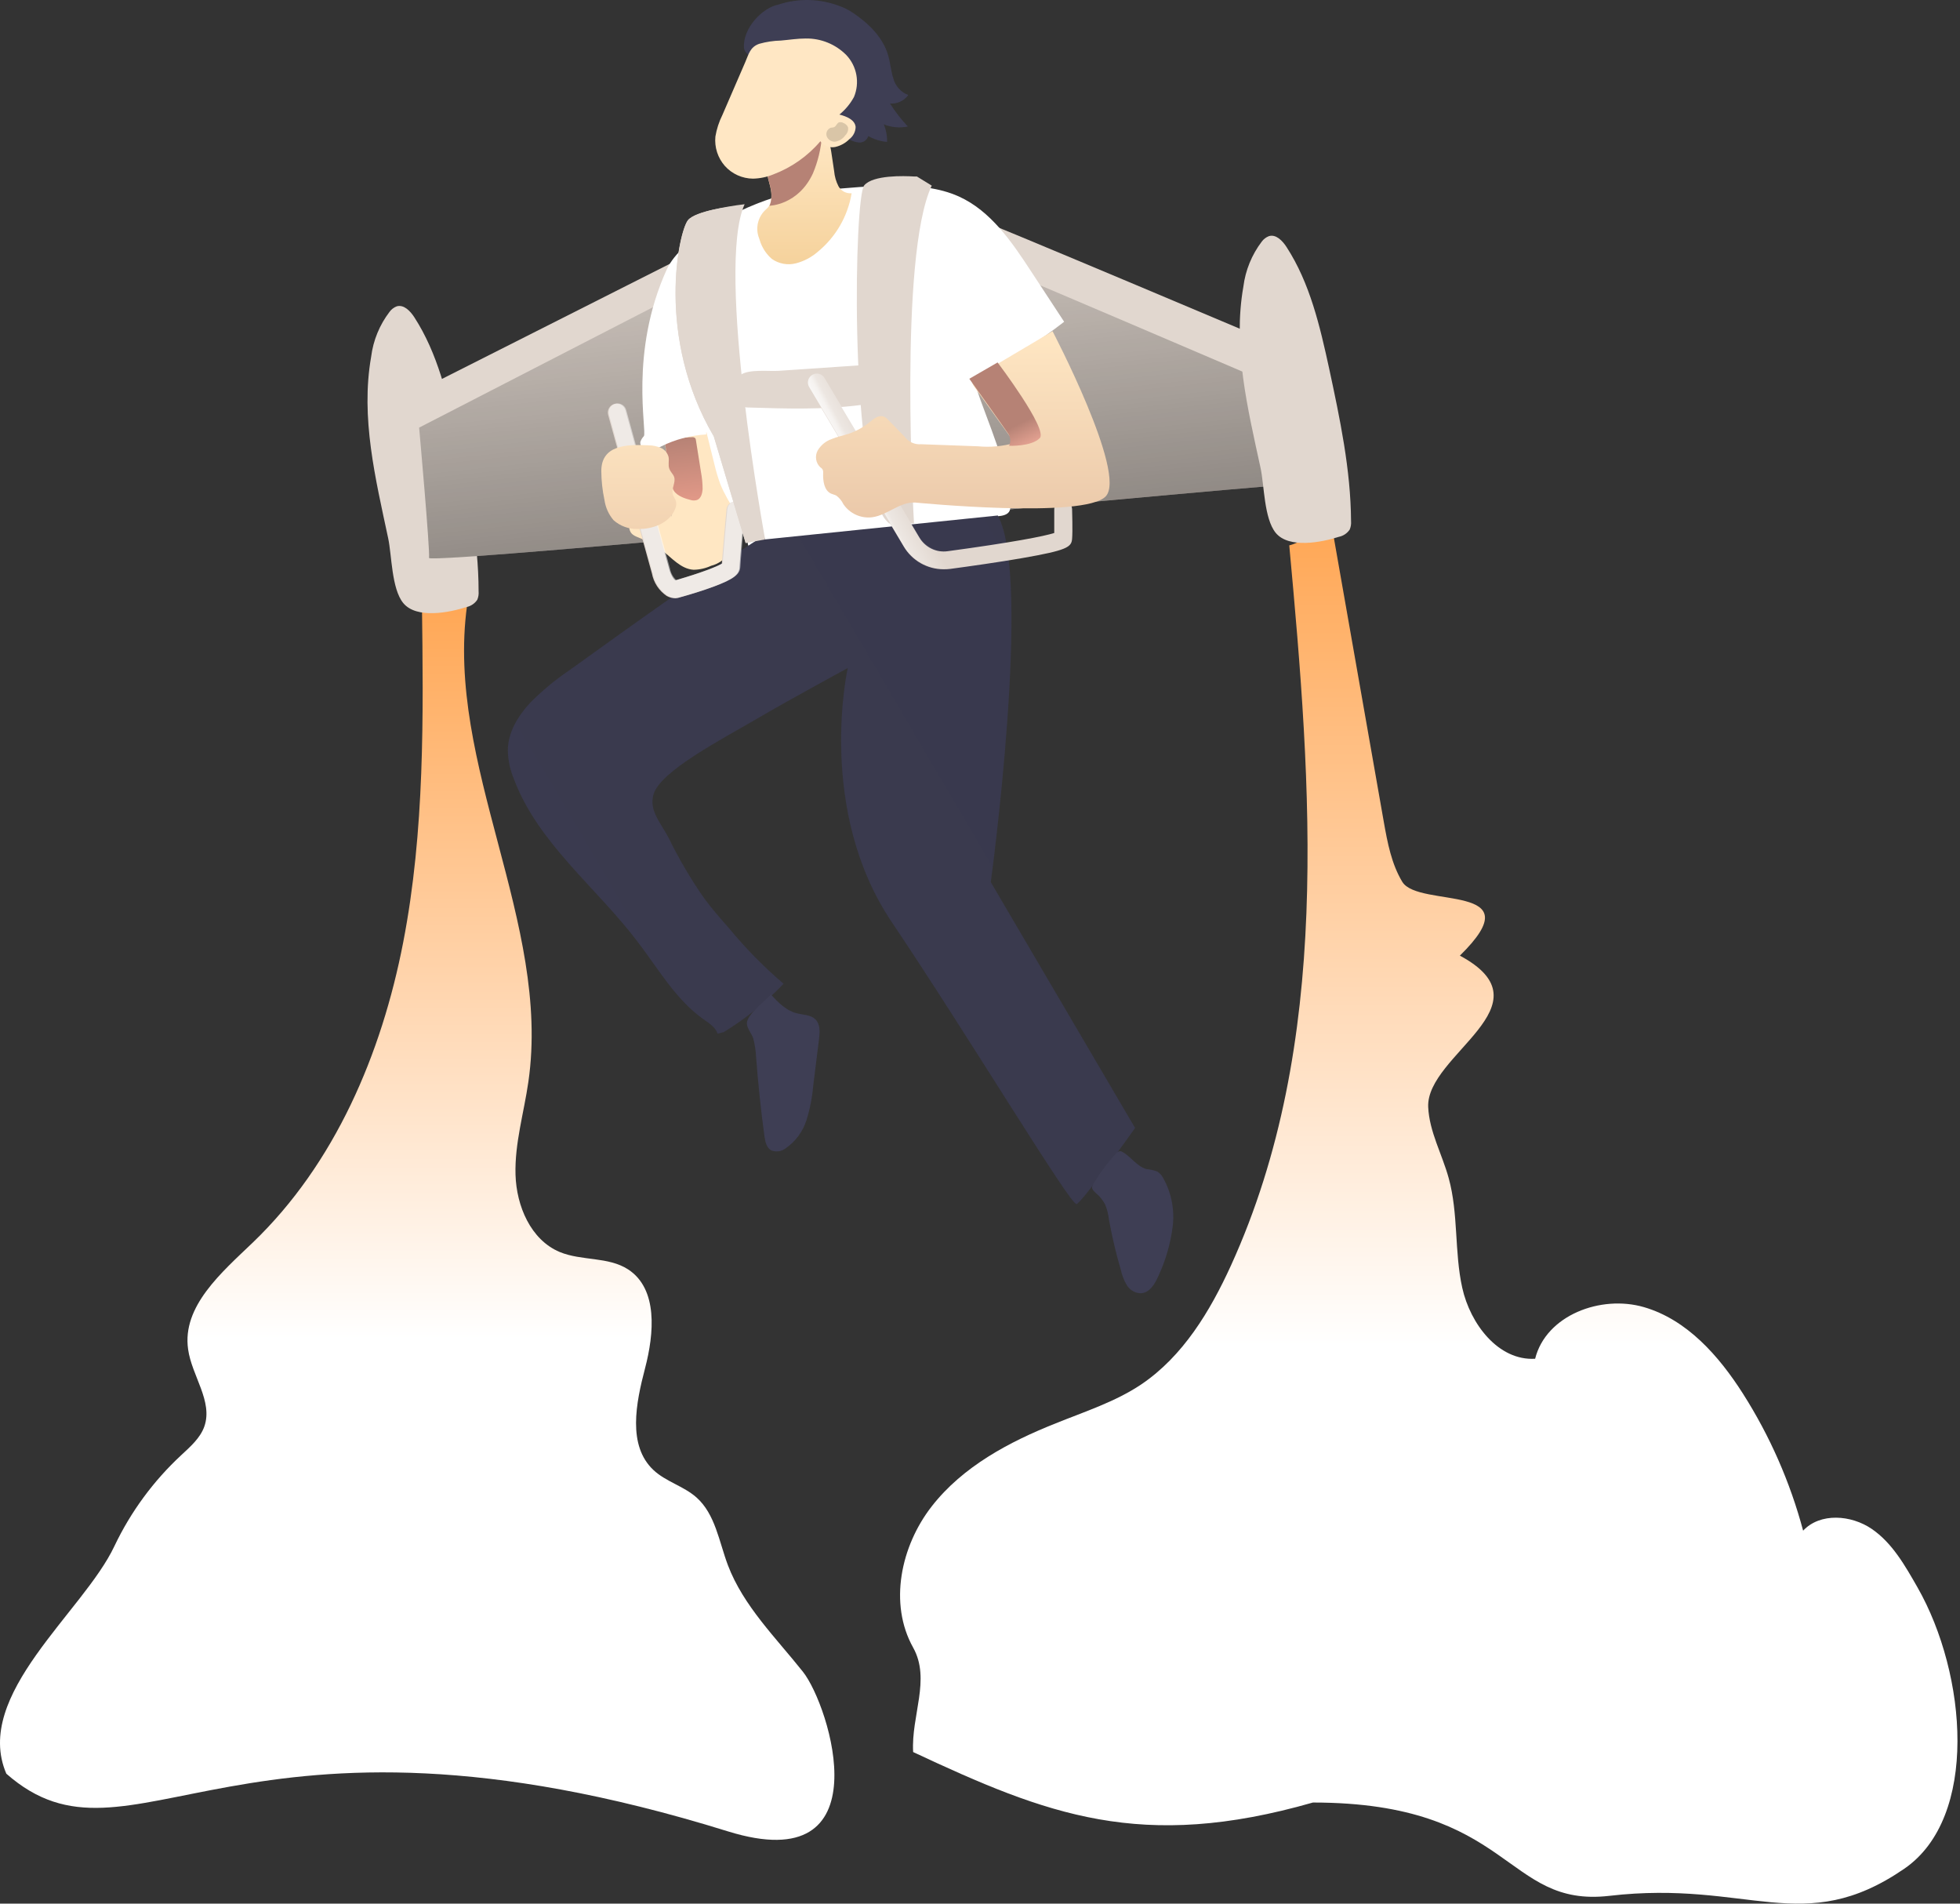 <svg width="690" height="670" viewBox="0 0 690 670" fill="none" xmlns="http://www.w3.org/2000/svg">
<rect x="0" y="0" width="690" height="670" fill="#333333" stroke="none"/>
<path d="M256.261 644.564C311.258 661.655 292.194 600.406 282.678 588.412C273.162 576.419 261.742 565.301 256.261 550.909C253.121 542.59 251.827 532.919 245.165 527.018C240.674 523.039 234.412 521.497 230.035 517.385C220.842 508.742 223.887 493.779 227.085 481.577C230.282 469.374 231.691 453.668 221.128 446.777C214.124 442.227 204.741 443.845 197.033 440.647C186.851 436.383 181.807 424.484 181.484 413.462C181.16 402.44 184.453 391.646 186.014 380.718C194.102 324.559 156.742 269.333 164.412 213.193C159.578 212.907 153.354 212.431 148.539 212.165C149.053 252.142 149.548 292.444 141.935 331.698C134.322 370.952 117.898 409.559 89.064 437.258C78.006 447.862 64.037 459.741 66.225 474.914C67.52 484.242 75.037 493.189 71.935 502.06C70.489 506.153 67.025 509.142 63.846 512.112C54.032 521.2 46.036 532.073 40.285 544.151C29.398 567.338 -9.655 596.506 2.224 624.264C46.372 663.074 83.25 590.801 256.261 644.564Z" fill="url(#paint0_linear)"/>
<path d="M130.649 125.622C131.368 119.839 133.615 114.352 137.158 109.726C137.788 108.865 138.654 108.204 139.651 107.823C142.144 107.08 144.409 109.441 145.837 111.63C154.097 124.366 157.598 139.5 160.834 154.33C164.678 172.073 168.485 189.967 168.485 208.11C168.579 209.136 168.416 210.17 168.009 211.117C167.118 212.428 165.753 213.342 164.203 213.668C158.246 215.572 146.617 217.933 141.954 212.241C137.824 207.196 137.938 195.393 136.644 189.396C132.191 168.475 126.9 147.001 130.649 125.622Z" fill="#E1D7CF"/>
<path d="M340.649 75.745C342.952 76.126 457.982 124.784 457.982 124.784C457.982 124.784 460.666 171.349 460.285 170.188C459.905 169.027 150.633 199.048 151.032 196.364C151.432 193.679 146.788 137.806 146.788 137.806L247.373 87.015L340.649 75.745Z" fill="#E1D7CF"/>
<path d="M333.741 86.92C336.044 87.32 453.091 137.52 453.091 137.52C453.091 137.52 460.704 171.349 460.285 170.188C459.867 169.027 150.633 199.048 151.033 196.364C151.432 193.68 147.55 150.504 147.55 150.504L248.42 98.571L333.741 86.92Z" fill="url(#paint1_linear)"/>
<path d="M232.985 193.622C236.506 196.364 239.703 200.266 244.176 200.533C246.313 200.497 248.42 200.018 250.361 199.124C252.803 198.505 254.943 197.033 256.395 194.974C256.863 193.952 257.153 192.858 257.251 191.738C258.517 181.91 257.069 171.922 253.064 162.859C251.656 159.66 252.436 150.427 249.258 148.904C246.079 147.382 239.741 153.816 236.221 154.33C235.865 154.369 235.518 154.465 235.193 154.616C234.051 155.244 234.146 156.881 234.374 158.156C235.819 165.992 236.507 173.948 236.43 181.915C236.221 179.288 233.194 177.765 230.568 177.784C226.457 177.784 220.043 181.781 221.756 186.769C222.346 188.444 224.135 188.882 225.563 189.51C228.203 190.557 230.697 191.939 232.985 193.622Z" fill="url(#paint2_linear)"/>
<path d="M243.205 175.994C243.901 176.197 244.641 176.197 245.337 175.994C246.802 175.48 247.24 173.653 247.354 172.187C247.344 170.181 247.153 168.18 246.783 166.209L244.994 154.939C244.985 154.679 244.899 154.427 244.747 154.216C244.598 154.083 244.422 153.983 244.232 153.924C244.042 153.865 243.841 153.848 243.643 153.873C240.38 153.91 237.153 154.556 234.127 155.777L235.154 164.02C235.181 164.398 235.265 164.77 235.402 165.124C235.58 165.458 235.777 165.782 235.992 166.095C237.324 168.189 235.992 170.683 237.172 172.644C238.352 174.604 241.321 175.537 243.205 175.994Z" fill="url(#paint3_linear)"/>
<path d="M274.018 1.615C281.097 -0.72 288.768 -0.518 295.714 2.186C297.347 2.767 298.896 3.56 300.32 4.547C305.782 8.221 310.807 13.113 312.653 19.415C313.433 22.061 313.605 24.878 314.461 27.505C314.799 28.849 315.456 30.091 316.377 31.125C317.299 32.159 318.456 32.955 319.752 33.445C319.029 34.456 318.057 35.264 316.929 35.787C315.802 36.311 314.558 36.534 313.319 36.434C315.151 39.324 317.254 42.033 319.6 44.524C316.763 45.113 313.816 44.849 311.13 43.763C311.952 45.72 312.347 47.829 312.291 49.95C309.962 49.747 307.703 49.046 305.668 47.894C305.451 48.612 304.989 49.231 304.364 49.645C303.738 50.058 302.988 50.24 302.242 50.159C300.754 49.955 299.334 49.408 298.093 48.56L291.584 44.753C286.617 42.176 282.063 38.871 278.072 34.949C275.682 32.225 273.643 29.213 272 25.982C270.459 23.127 262.161 20.176 261.913 16.864C261.4 10.067 268.27 2.738 274.018 1.615Z" fill="#3E3E54"/>
<path d="M248.705 152.122L251.465 163.258C252.018 165.653 252.717 168.012 253.558 170.321C256.28 177.27 261.704 183.152 263.075 190.481C263.322 191.719 263.588 193.185 264.749 193.68C265.468 193.907 266.239 193.907 266.957 193.68C273.809 192.157 280.946 192.994 287.892 192.347C293.113 191.689 298.282 190.678 303.365 189.32C319.13 185.634 335.139 183.089 351.269 181.705C352.906 181.553 354.866 181.21 355.475 179.687C355.678 179.074 355.736 178.423 355.647 177.784C354.714 163.144 348.034 149.628 343.409 135.712C343.217 135.359 343.108 134.967 343.091 134.565C343.074 134.164 343.149 133.764 343.311 133.396C343.473 133.029 343.717 132.703 344.024 132.444C344.331 132.186 344.694 132.001 345.084 131.904C355.517 126.669 365.411 120.42 374.622 113.248L362.936 95.429C356.18 85.111 348.814 74.26 337.566 69.158C330.543 65.998 322.645 65.351 314.956 65.351C306.677 65.351 298.417 66.132 290.214 66.874C284.994 67.086 279.804 67.761 274.703 68.892C260.791 72.699 239.722 83.798 234.736 94.82C221.413 124.08 227.865 151.817 226.666 153.511C226.144 154.06 225.737 154.707 225.467 155.415C225.067 156.976 226.742 158.442 228.341 158.518C229.957 158.425 231.523 157.92 232.89 157.052C237.818 154.627 243.183 153.215 248.667 152.902C248.591 153.264 248.591 151.684 248.705 152.122Z" fill="white"/>
<path d="M306.925 128.287C306.975 132.021 306.778 135.754 306.334 139.462C306.321 140.14 306.116 140.799 305.744 141.366C304.901 142.136 303.804 142.57 302.661 142.584C289.681 144.24 276.511 143.822 263.398 143.422C262.831 143.437 262.267 143.333 261.742 143.117C261.169 142.768 260.728 142.239 260.486 141.613C259.287 139.062 257.784 133.998 260.753 131.923C263.722 129.848 270.687 130.743 274.075 130.515L306.925 128.287Z" fill="#E1D7CF"/>
<path d="M306.925 128.287C306.975 132.021 306.778 135.754 306.334 139.462C306.321 140.14 306.116 140.799 305.744 141.366C304.901 142.136 303.804 142.57 302.661 142.584C289.681 144.24 276.511 143.822 263.398 143.422C262.831 143.437 262.267 143.333 261.742 143.117C261.169 142.768 260.728 142.239 260.486 141.613C259.287 139.062 257.784 133.998 260.753 131.923C263.722 129.848 270.687 130.743 274.075 130.515L306.925 128.287Z" fill="url(#paint4_linear)"/>
<path d="M269.355 189.853C269.355 188.958 267.966 189.13 267.223 189.606C244.385 204.15 222.536 220.065 200.611 235.789C195.484 239.238 190.721 243.199 186.394 247.611C182.207 252.199 178.781 257.949 178.781 264.155C178.858 267.562 179.568 270.925 180.875 274.073C189.325 296.689 209.804 312.147 224.439 331.412C231.748 340.931 237.895 351.877 247.754 358.807C249.657 360.158 251.846 361.51 252.588 363.737C252.359 363.966 254.815 363.147 254.586 363.376C262.396 358.625 269.544 352.865 275.845 346.242C268.953 340.359 262.585 333.887 256.813 326.901C253.692 323.36 250.57 319.819 247.792 316.011C243.095 309.258 238.921 302.156 235.307 294.766C232.547 289.474 228.379 285.248 230.073 279.537C232.49 271.37 254.148 260.176 266.614 252.885C278.681 245.803 298.969 234.876 298.455 235.104C298.455 235.104 287.207 284.829 313.966 324.578C340.726 364.327 376.944 424.465 378.999 423.78C381.055 423.095 399.592 396.995 399.592 396.995L348.795 310.472C348.795 310.472 363.374 203.465 351.269 181.439L269.355 189.853Z" fill="#3E3E54"/>
<path d="M269.355 189.853C269.355 188.958 267.966 189.13 267.223 189.606C244.385 204.15 222.536 220.065 200.611 235.789C195.484 239.238 190.721 243.199 186.394 247.611C182.207 252.199 178.781 257.949 178.781 264.155C178.858 267.562 179.568 270.925 180.875 274.073C189.325 296.689 209.804 312.147 224.439 331.412C231.748 340.931 237.895 351.877 247.754 358.807C249.657 360.158 251.846 361.51 252.588 363.737C252.359 363.966 254.815 363.147 254.586 363.376C262.396 358.625 269.544 352.865 275.845 346.242C268.953 340.359 262.585 333.887 256.813 326.901C253.692 323.36 250.57 319.819 247.792 316.011C243.095 309.258 238.921 302.156 235.307 294.766C232.547 289.474 228.379 285.248 230.073 279.537C232.49 271.37 254.148 260.176 266.614 252.885C278.681 245.803 298.969 234.876 298.455 235.104C298.455 235.104 287.207 284.829 313.966 324.578C340.726 364.327 376.944 424.465 378.999 423.78C381.055 423.095 399.592 396.995 399.592 396.995L348.795 310.472C348.795 310.472 363.374 203.465 351.269 181.439L269.355 189.853Z" fill="url(#paint5_linear)"/>
<path d="M266.177 372.056C266.875 381.347 267.852 390.611 269.108 399.851C269.374 401.754 269.831 403.982 271.525 404.895C272.368 405.222 273.282 405.323 274.176 405.189C275.07 405.056 275.914 404.692 276.626 404.134C280.049 401.754 282.596 398.317 283.877 394.349C285.124 390.408 285.928 386.341 286.275 382.222L288.33 365.717C288.616 363.318 288.806 360.577 287.131 358.845C285.456 357.112 282.64 357.208 280.28 356.579C276.664 355.608 273.923 352.772 271.373 350.031C269.317 352.41 262.808 357.093 262.941 360.254C262.941 361.948 264.73 363.928 265.206 365.584C265.748 367.703 266.073 369.872 266.177 372.056Z" fill="#3E3E54"/>
<path d="M389.029 423.875C389.745 425.601 390.207 427.423 390.399 429.282C391.486 435.273 392.89 441.201 394.605 447.043C395.009 448.925 395.723 450.726 396.718 452.374C397.223 453.197 397.923 453.882 398.757 454.37C399.59 454.858 400.53 455.134 401.495 455.172C404.692 455.172 406.691 451.745 407.928 448.814C410.425 443.385 412.081 437.608 412.838 431.68C413.56 425.754 412.373 419.752 409.45 414.547C408.969 413.639 408.261 412.872 407.395 412.32C406.205 411.882 404.964 411.601 403.703 411.482C400.315 410.645 398.259 407.199 395.233 405.485C394.944 405.28 394.599 405.167 394.244 405.162C393.687 405.256 393.188 405.563 392.854 406.019C390.139 408.948 387.717 412.136 385.622 415.537C384.233 417.802 383.833 418.107 385.793 419.897C387.112 421.008 388.21 422.357 389.029 423.875Z" fill="#3E3E54"/>
<path d="M670.405 657.7C696.655 639.665 692.477 589.307 675.063 558.733C670.704 551.119 666.213 543.104 658.962 538.135C651.71 533.167 640.786 532.31 634.772 538.726C630.213 521.665 623.069 505.403 613.589 490.505C605.101 477.179 593.872 464.443 578.703 460.046C563.535 455.648 544.255 462.92 540.43 478.226C527.45 478.987 517.591 465.947 514.774 453.268C511.958 440.59 513.461 427.169 509.997 414.642C507.694 406.247 503.184 398.328 502.784 389.647C501.966 371.143 546.406 353.8 513.937 336.343C540.43 310.377 499.434 319.8 493.668 310.377C489.861 304.075 488.453 296.594 487.159 289.303L468.831 185.075C464.377 186.122 458.325 190.9 453.872 191.947C461.751 277.366 468.926 367.335 433.355 445.387C426.009 461.492 416.454 477.35 401.743 487.269C392.588 493.398 381.949 496.787 371.71 500.937C355.228 507.467 338.937 516.167 328.031 530.14C317.126 544.113 312.806 564.407 321.465 579.884C327.727 591.096 320.723 603.834 321.465 616.646C368.593 638.716 401.743 651.729 462.195 634.414C532.593 634.414 529.523 671.555 566.599 667.253C615.667 661.559 634.772 682.181 670.405 657.7Z" fill="url(#paint6_linear)"/>
<path d="M437.713 100.912C438.438 95.134 440.677 89.65 444.203 85.016C444.84 84.153 445.712 83.492 446.715 83.112C449.209 82.351 451.473 84.731 452.901 86.92C461.161 99.637 464.663 114.79 467.898 129.62C471.705 147.343 475.511 165.257 475.625 183.399C475.712 184.42 475.548 185.446 475.149 186.388C474.265 187.706 472.898 188.623 471.343 188.939C465.386 190.843 453.738 193.204 449.094 187.531C444.964 182.467 445.079 170.683 443.765 164.686C439.236 143.764 433.945 122.291 437.713 100.912Z" fill="#E1D7CF"/>
<path d="M299.807 68.016C298.469 76.068 294.264 83.364 287.969 88.557C285.727 90.527 283.054 91.942 280.165 92.688C278.727 93.05 277.228 93.097 275.77 92.828C274.312 92.558 272.929 91.978 271.715 91.127C269.695 89.368 268.216 87.07 267.452 84.502C267.281 84.026 267.109 83.531 266.957 83.055C266.466 81.359 266.478 79.556 266.992 77.867C267.505 76.177 268.498 74.673 269.85 73.537C270.222 73.201 270.549 72.816 270.821 72.395C270.986 72.101 271.114 71.788 271.201 71.462C272.381 67.274 270.345 64.056 269.945 60.42C269.947 59.448 270.154 58.487 270.555 57.601C270.955 56.715 271.539 55.924 272.267 55.28C275.645 51.249 280.174 48.347 285.247 46.961C285.91 46.781 286.597 46.704 287.283 46.733C291.432 46.923 292.194 50.54 292.651 53.548C292.993 55.794 293.336 58.022 293.659 60.268C293.821 62.114 294.338 63.911 295.182 65.56C295.632 66.374 296.309 67.039 297.13 67.475C297.951 67.911 298.881 68.099 299.807 68.016Z" fill="url(#paint7_linear)"/>
<path d="M289.358 47.837C289.02 52.363 287.954 56.806 286.199 60.992C281.003 72.261 270.859 72.414 270.859 72.414C271.024 72.12 271.152 71.807 271.239 71.481C272.419 67.293 270.383 64.076 269.983 60.439L289.358 47.837Z" fill="#B68275"/>
<path d="M254.32 40.45C253.122 42.852 252.288 45.418 251.846 48.065C251.664 49.925 251.866 51.801 252.439 53.579C253.012 55.358 253.943 56.999 255.176 58.402C256.425 59.795 257.949 60.912 259.653 61.682C261.357 62.453 263.203 62.859 265.073 62.876C267.543 62.823 269.982 62.313 272.267 61.372C278.675 58.947 284.365 54.939 288.806 49.721C289.393 50.51 290.189 51.117 291.105 51.474C292.02 51.831 293.018 51.923 293.983 51.739C295.908 51.322 297.668 50.349 299.045 48.941C299.706 48.44 300.244 47.797 300.62 47.058C300.996 46.319 301.199 45.505 301.215 44.677C300.968 42.145 298.018 40.965 295.505 40.317C297.61 38.607 299.356 36.498 300.644 34.111C301.664 31.656 301.952 28.959 301.472 26.344C300.993 23.729 299.766 21.309 297.941 19.377C296.07 17.488 293.835 15.997 291.372 14.996C288.909 13.995 286.269 13.503 283.61 13.551C280.698 13.551 277.805 14.027 274.894 14.275C272.318 14.334 269.76 14.717 267.281 15.417C264.064 16.559 263.627 18.939 262.351 21.889L254.32 40.45Z" fill="#FFE7C4"/>
<path d="M321.77 184.218H312.996C312.065 183.41 311.285 182.444 310.693 181.363C299.026 161.183 300.739 69.311 304.241 65.237C307.343 61.544 318.344 61.905 321.75 62.115H322.778L328.012 65.332C316.212 90.308 321.77 184.218 321.77 184.218Z" fill="#E1D7CF"/>
<path d="M316.212 181.363H310.693C299.026 161.183 300.739 69.311 304.241 65.237C307.343 61.544 318.344 61.905 321.75 62.115L322.436 62.533C310.636 87.434 316.212 181.363 316.212 181.363Z" fill="url(#paint8_linear)"/>
<path d="M332.161 200.361C329.339 200.356 326.566 199.618 324.114 198.22C321.662 196.822 319.615 194.811 318.172 192.385L284.942 136.587C284.562 135.876 284.471 135.045 284.687 134.267C284.903 133.49 285.41 132.825 286.102 132.411C286.795 131.997 287.621 131.866 288.407 132.045C289.194 132.223 289.882 132.698 290.328 133.37L323.654 189.206C324.654 190.899 326.133 192.259 327.904 193.113C329.676 193.967 331.66 194.276 333.607 194.003C356.313 190.938 367.637 188.73 371.139 187.588C371.139 184.999 371.139 181.001 371.139 179.402C371.124 178.989 371.19 178.578 371.334 178.191C371.478 177.804 371.697 177.449 371.978 177.147C372.259 176.845 372.597 176.601 372.972 176.429C373.347 176.257 373.753 176.161 374.165 176.146C374.577 176.131 374.989 176.198 375.375 176.342C375.762 176.486 376.117 176.705 376.419 176.986C376.721 177.267 376.965 177.605 377.137 177.98C377.308 178.355 377.404 178.761 377.419 179.173C377.419 179.954 377.667 186.788 377.419 189.682C377.172 192.575 375.668 193.679 359.91 196.421C351.574 197.868 341.506 199.295 334.54 200.228C333.751 200.328 332.956 200.372 332.161 200.361Z" fill="#E1D7CF"/>
<path d="M237.743 210.565C236.674 210.559 235.625 210.277 234.698 209.747C233.353 208.834 232.201 207.665 231.309 206.306C230.418 204.947 229.803 203.425 229.502 201.827L214.086 146.049C213.864 145.244 213.971 144.383 214.383 143.656C214.795 142.93 215.479 142.397 216.284 142.175C217.089 141.953 217.949 142.06 218.676 142.472C219.402 142.884 219.935 143.568 220.157 144.374L235.554 200.152C236.353 203.046 237.457 204.093 237.781 204.264C247.944 201.294 252.588 199.295 254.11 198.382C254.434 193.775 255.69 180.03 255.747 179.345C255.785 178.933 255.903 178.534 256.095 178.168C256.287 177.802 256.549 177.478 256.866 177.214C257.183 176.95 257.549 176.75 257.944 176.628C258.338 176.505 258.752 176.461 259.163 176.499C259.575 176.536 259.974 176.654 260.34 176.846C260.705 177.038 261.029 177.3 261.294 177.618C261.558 177.935 261.757 178.301 261.88 178.696C262.002 179.09 262.046 179.504 262.009 179.916C261.476 185.817 260.429 197.544 260.334 199.676C260.22 202.265 258.05 203.902 251.389 206.415C247.449 207.881 242.729 209.328 239.456 210.223C238.905 210.421 238.327 210.536 237.743 210.565Z" fill="#E1D7CF"/>
<path d="M332.161 200.628C329.339 200.63 326.566 199.898 324.113 198.503C321.66 197.107 319.613 195.097 318.172 192.671L284.923 136.873C284.526 136.163 284.42 135.326 284.628 134.539C284.835 133.752 285.34 133.076 286.036 132.654C286.732 132.232 287.564 132.097 288.358 132.276C289.151 132.456 289.844 132.937 290.29 133.618L323.54 189.415C324.544 191.1 326.02 192.453 327.787 193.306C329.553 194.159 331.531 194.474 333.474 194.213C356.199 191.148 367.523 188.939 371.025 187.797C371.025 185.208 371.025 181.21 371.025 179.592C370.997 178.759 371.301 177.949 371.87 177.34C372.44 176.732 373.227 176.374 374.06 176.346C374.893 176.319 375.703 176.623 376.311 177.192C376.92 177.762 377.277 178.55 377.305 179.383C377.305 180.163 377.572 186.998 377.305 189.891C377.039 192.785 375.554 193.889 359.796 196.63C351.441 198.077 341.392 199.505 334.426 200.438C333.677 200.56 332.92 200.624 332.161 200.628Z" fill="url(#paint9_linear)"/>
<path d="M332.161 200.114C329.34 200.113 326.568 199.378 324.116 197.984C321.664 196.589 319.616 194.581 318.172 192.157L284.942 136.359C284.707 136.005 284.546 135.607 284.47 135.188C284.393 134.77 284.402 134.341 284.496 133.926C284.59 133.512 284.767 133.12 285.017 132.776C285.266 132.432 285.583 132.142 285.948 131.924C286.313 131.706 286.719 131.565 287.14 131.508C287.561 131.451 287.989 131.481 288.399 131.595C288.809 131.709 289.191 131.904 289.522 132.17C289.854 132.436 290.128 132.767 290.328 133.142L323.578 188.92C324.58 190.612 326.059 191.971 327.829 192.828C329.6 193.684 331.583 194 333.531 193.737C356.237 190.653 367.561 188.444 371.063 187.302C371.063 184.713 371.063 180.734 371.063 179.116C371.037 178.296 371.333 177.498 371.888 176.893C372.443 176.288 373.212 175.924 374.032 175.88C374.865 175.859 375.673 176.167 376.282 176.737C376.891 177.306 377.251 178.093 377.286 178.926C377.286 179.687 377.534 186.541 377.286 189.434C377.039 192.328 375.535 193.413 359.777 196.154C351.441 197.601 341.373 199.029 334.407 199.962C333.662 200.062 332.912 200.113 332.161 200.114Z" fill="url(#paint10_linear)"/>
<g opacity="0.69">
<path opacity="0.69" d="M238.047 210.451C236.979 210.445 235.93 210.163 235.002 209.633C232.291 207.781 230.417 204.936 229.787 201.713L214.39 145.916C214.184 145.118 214.3 144.271 214.712 143.558C215.124 142.845 215.8 142.322 216.593 142.103C217.387 141.883 218.235 141.984 218.955 142.384C219.675 142.784 220.209 143.45 220.443 144.24L235.859 200.038C236.117 201.616 236.894 203.063 238.066 204.15C248.248 201.161 252.892 199.181 254.415 198.248C254.738 193.641 255.995 179.897 256.052 179.211C256.089 178.8 256.207 178.4 256.399 178.035C256.591 177.669 256.853 177.345 257.17 177.081C257.488 176.816 257.854 176.617 258.248 176.494C258.642 176.372 259.057 176.328 259.468 176.365C259.879 176.403 260.279 176.521 260.644 176.713C261.01 176.905 261.334 177.167 261.598 177.484C261.862 177.802 262.061 178.168 262.184 178.562C262.307 178.957 262.351 179.371 262.313 179.782C261.78 185.684 260.715 197.411 260.638 199.543C260.524 202.132 258.355 203.769 251.693 206.263C247.754 207.748 243.034 209.195 239.76 210.07C239.211 210.282 238.634 210.41 238.047 210.451Z" fill="url(#paint11_linear)"/>
</g>
<path d="M228.265 156.729C229.748 156.739 231.215 157.037 232.585 157.604C233.266 157.894 233.87 158.337 234.352 158.898C234.834 159.459 235.18 160.124 235.364 160.841C235.63 162.192 235.135 163.639 235.611 164.934C236.087 166.228 236.981 166.837 237.324 167.865C237.971 169.769 236.296 171.977 236.848 173.976C237.096 174.871 237.762 175.613 237.99 176.527C238.165 177.394 238.058 178.295 237.686 179.097C235.782 184.047 229.806 186.331 224.477 186.179C221.356 186.262 218.321 185.152 215.989 183.076C214.267 181.056 213.158 178.585 212.792 175.956C212.082 172.645 211.712 169.271 211.688 165.885C211.612 156.557 220.709 156.367 228.265 156.729Z" fill="url(#paint12_linear)"/>
<path d="M370.53 116.561C370.53 116.561 396.756 166.59 389.296 174.662C381.835 182.733 322.131 176.87 322.131 176.87C316.707 176.603 312.444 181.305 307.077 182.048C305.125 182.296 303.142 181.999 301.348 181.189C299.554 180.38 298.019 179.089 296.914 177.46C296.345 176.277 295.503 175.246 294.459 174.452C293.888 174.128 293.203 174.014 292.556 173.729C290.119 172.586 289.701 169.312 289.777 166.609C289.856 166.092 289.762 165.563 289.51 165.105C289.3 164.85 289.049 164.631 288.768 164.458C287.994 163.716 287.484 162.742 287.316 161.683C287.147 160.624 287.33 159.54 287.836 158.594C288.925 156.717 290.645 155.287 292.689 154.558C294.592 153.74 296.781 153.321 298.798 152.655C301.489 151.731 303.995 150.339 306.202 148.543C307.648 147.362 309.418 145.916 311.169 146.639C311.807 146.939 312.372 147.374 312.825 147.915L318.534 153.778C319.191 154.655 320.059 155.35 321.058 155.8C322.056 156.249 323.153 156.438 324.244 156.348L344.247 157.071C348.59 157.496 352.975 157.095 357.17 155.891L343.01 136.169C342.496 135.445 341.963 134.551 342.324 133.732C342.585 133.294 342.969 132.943 343.428 132.723C352.583 127.145 361.49 122.043 370.53 116.561Z" fill="url(#paint13_linear)"/>
<path d="M295.334 43.078C295.601 43.004 295.88 42.985 296.154 43.021C296.429 43.057 296.694 43.147 296.933 43.287C297.635 43.55 298.209 44.075 298.531 44.753C298.626 45.274 298.588 45.81 298.422 46.312C298.256 46.814 297.966 47.267 297.58 47.628C297.155 48.24 296.607 48.756 295.971 49.143C295.336 49.53 294.626 49.779 293.887 49.875C293.274 49.886 292.672 49.71 292.162 49.37C291.652 49.03 291.258 48.541 291.033 47.971C290.837 47.392 290.871 46.76 291.125 46.204C291.38 45.649 291.837 45.212 292.403 44.982C292.955 44.829 293.431 44.982 293.945 44.563C294.458 44.144 294.687 43.344 295.334 43.078Z" fill="#D9C5A7"/>
<path d="M269.355 189.853L265.111 190.634L262.485 191.109L251.275 153.607C230.701 118.617 238.961 81.266 242.216 77.459C243.548 75.878 247.24 74.66 251.085 73.784C254.733 72.947 258.424 72.312 262.142 71.881C251.846 94.573 269.355 189.853 269.355 189.853Z" fill="#E1D7CF"/>
<path d="M265.149 190.634L262.523 191.11L251.313 153.607C230.739 118.617 238.999 81.266 242.253 77.459C243.586 75.878 247.278 74.66 251.122 73.784C254.967 72.909 257.955 72.794 257.955 72.794C247.773 95.087 264.654 187.949 265.149 190.634Z" fill="#E1D7CF"/>
<path d="M351.193 127.564C351.193 127.564 369.064 151.17 366.038 154.216C363.012 157.262 355.247 156.9 355.247 156.9C355.587 156.168 355.719 155.356 355.629 154.553C355.538 153.75 355.228 152.988 354.733 152.35C353.039 149.818 341.239 133.313 341.239 133.313L351.193 127.564Z" fill="url(#paint14_linear)"/>
<defs>
<linearGradient id="paint0_linear" x1="167.072" y1="212.165" x2="167.072" y2="600.57" gradientUnits="userSpaceOnUse">
<stop stop-color="#FFA755"/>
<stop offset="0.667" stop-color="white"/>
<stop offset="1" stop-color="white"/>
</linearGradient>
<linearGradient id="paint1_linear" x1="291.49" y1="49.131" x2="332.487" y2="436.894" gradientUnits="userSpaceOnUse">
<stop stop-opacity="0"/>
<stop offset="0.99"/>
</linearGradient>
<linearGradient id="paint2_linear" x1="239.584" y1="148.672" x2="239.584" y2="200.533" gradientUnits="userSpaceOnUse">
<stop stop-color="#FFE7C3"/>
<stop offset="1" stop-color="#FFE7C3"/>
</linearGradient>
<linearGradient id="paint3_linear" x1="240.74" y1="153.862" x2="243.783" y2="181" gradientUnits="userSpaceOnUse">
<stop stop-color="#B68275"/>
<stop offset="0.793" stop-color="#E09887"/>
</linearGradient>
<linearGradient id="paint4_linear" x1="7570.36" y1="1826.68" x2="7582.96" y2="2143.75" gradientUnits="userSpaceOnUse">
<stop stop-opacity="0"/>
<stop offset="0.99"/>
</linearGradient>
<linearGradient id="paint5_linear" x1="31344" y1="55220.9" x2="44560.9" y2="47453.8" gradientUnits="userSpaceOnUse">
<stop stop-opacity="0"/>
<stop offset="0.99"/>
</linearGradient>
<linearGradient id="paint6_linear" x1="528.584" y1="185.075" x2="528.584" y2="617.671" gradientUnits="userSpaceOnUse">
<stop stop-color="#FFA755"/>
<stop offset="0.667" stop-color="white"/>
<stop offset="1" stop-color="white"/>
</linearGradient>
<linearGradient id="paint7_linear" x1="283.202" y1="46.727" x2="283.202" y2="93" gradientUnits="userSpaceOnUse">
<stop stop-color="#FFE7C3"/>
<stop offset="1" stop-color="#F5D29C"/>
</linearGradient>
<linearGradient id="paint8_linear" x1="3923.65" y1="10949.6" x2="633.386" y2="12510.9" gradientUnits="userSpaceOnUse">
<stop stop-opacity="0"/>
<stop offset="0.99"/>
</linearGradient>
<linearGradient id="paint9_linear" x1="15258.1" y1="9833.41" x2="18929.2" y2="6404.61" gradientUnits="userSpaceOnUse">
<stop stop-opacity="0"/>
<stop offset="0.99"/>
</linearGradient>
<linearGradient id="paint10_linear" x1="317.563" y1="169.217" x2="303.078" y2="176.981" gradientUnits="userSpaceOnUse">
<stop offset="0.02" stop-color="white" stop-opacity="0"/>
<stop offset="0.58" stop-color="white" stop-opacity="0.39"/>
<stop offset="0.68" stop-color="white" stop-opacity="0.68"/>
<stop offset="1" stop-color="white"/>
</linearGradient>
<linearGradient id="paint11_linear" x1="6295.13" y1="9489.84" x2="6031.23" y2="9539.01" gradientUnits="userSpaceOnUse">
<stop offset="0.02" stop-color="white" stop-opacity="0"/>
<stop offset="0.58" stop-color="white" stop-opacity="0.39"/>
<stop offset="0.68" stop-color="white" stop-opacity="0.68"/>
<stop offset="1" stop-color="white"/>
</linearGradient>
<linearGradient id="paint12_linear" x1="224.88" y1="156.632" x2="224.88" y2="186.186" gradientUnits="userSpaceOnUse">
<stop stop-color="#FBE1BE"/>
<stop offset="1" stop-color="#F2D3B2"/>
</linearGradient>
<linearGradient id="paint13_linear" x1="338.943" y1="116.561" x2="338.943" y2="182.133" gradientUnits="userSpaceOnUse">
<stop stop-color="#FFE7C3"/>
<stop offset="1" stop-color="#EBC9AA"/>
</linearGradient>
<linearGradient id="paint14_linear" x1="346.312" y1="132.543" x2="361.522" y2="162.463" gradientUnits="userSpaceOnUse">
<stop offset="0.225" stop-color="#B68275"/>
<stop offset="0.609" stop-color="#B68275"/>
<stop offset="1" stop-color="#FFB4A2"/>
</linearGradient>
</defs>
</svg>
